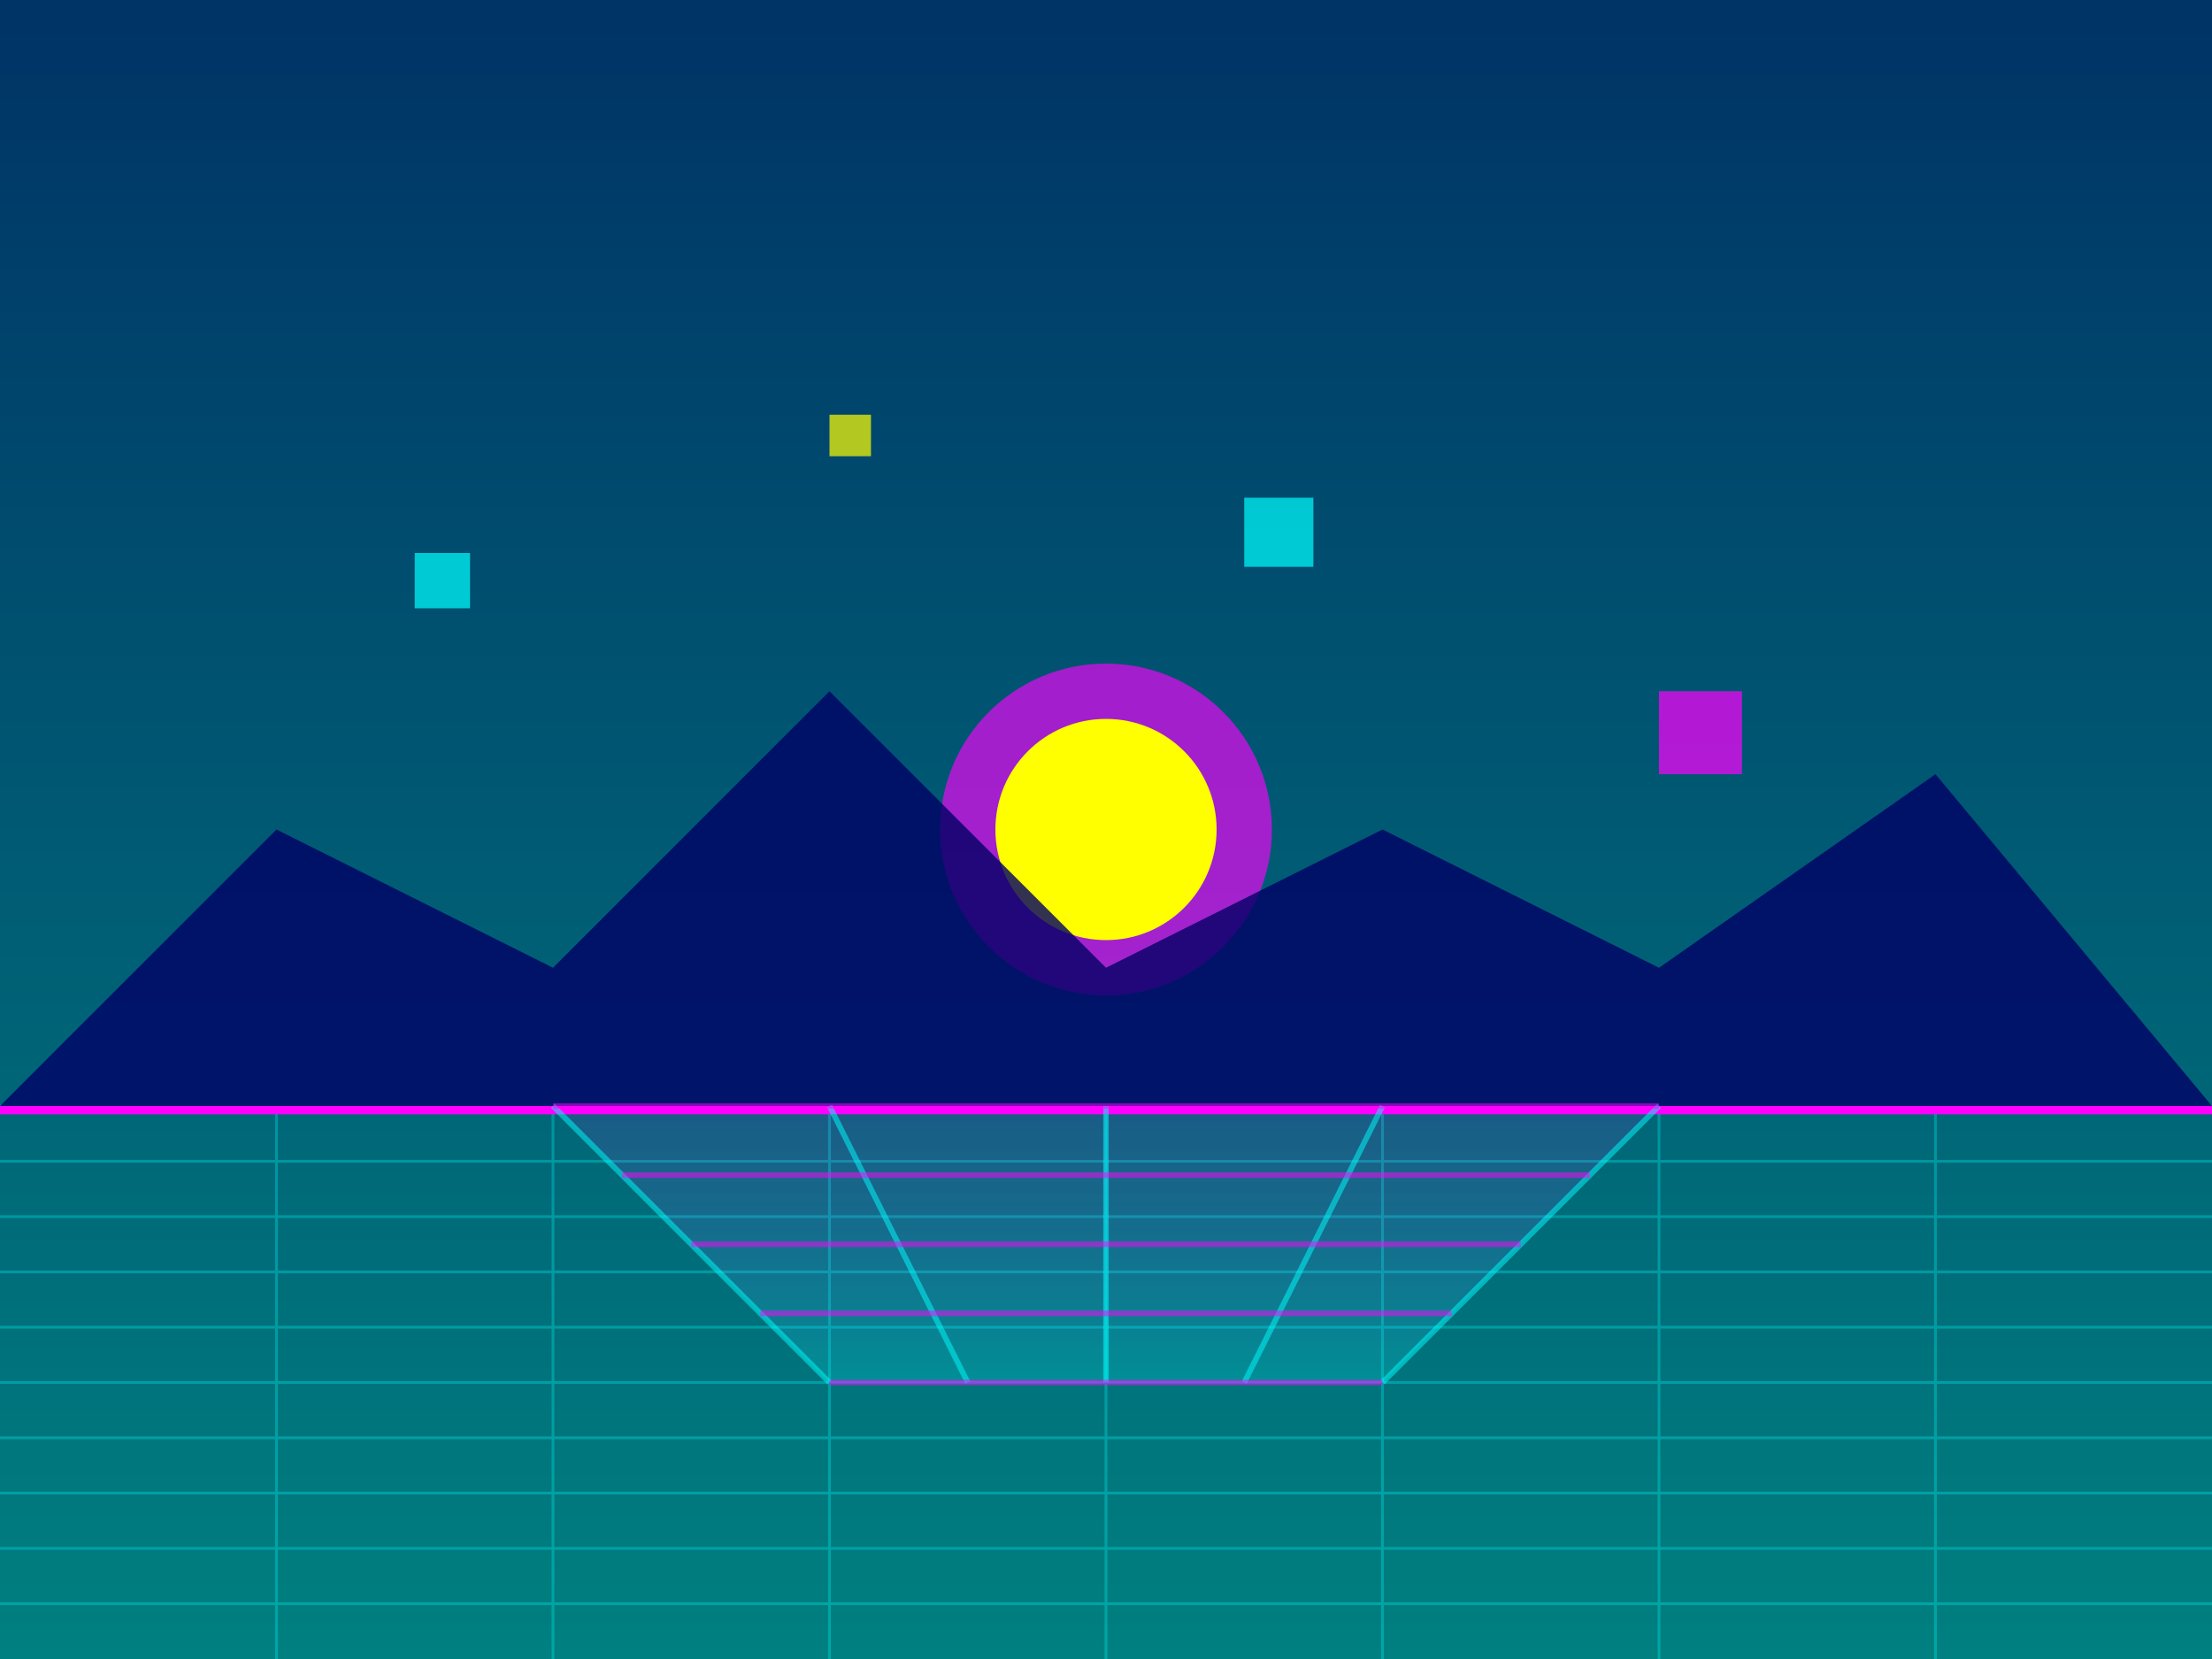 <svg width="800" height="600" viewBox="0 0 800 600" xmlns="http://www.w3.org/2000/svg">
  <defs>
    <linearGradient id="retroSkyGradient" x1="0%" y1="0%" x2="0%" y2="100%">
      <stop offset="0%" stop-color="#003366" />
      <stop offset="100%" stop-color="#008080" />
    </linearGradient>
    <linearGradient id="gridGradient" x1="0%" y1="0%" x2="0%" y2="100%">
      <stop offset="0%" stop-color="#ff00ff" stop-opacity="0.1" />
      <stop offset="100%" stop-color="#00ffff" stop-opacity="0.2" />
    </linearGradient>
    <linearGradient id="sunGradient" cx="50%" cy="50%" r="50%" fx="50%" fy="50%">
      <stop offset="0%" stop-color="#ff6600" />
      <stop offset="100%" stop-color="#ff00ff" />
    </linearGradient>
    <filter id="retroGlow" x="-50%" y="-50%" width="200%" height="200%">
      <feGaussianBlur stdDeviation="4" />
    </filter>
  </defs>
  
  <!-- Retro Background -->
  <rect width="800" height="600" fill="url(#retroSkyGradient)" />
  
  <!-- Retro grid -->
  <g opacity="0.3">
    <!-- Horizontal lines -->
    <line x1="0" y1="400" x2="800" y2="400" stroke="#00ffff" stroke-width="1" />
    <line x1="0" y1="420" x2="800" y2="420" stroke="#00ffff" stroke-width="1" />
    <line x1="0" y1="440" x2="800" y2="440" stroke="#00ffff" stroke-width="1" />
    <line x1="0" y1="460" x2="800" y2="460" stroke="#00ffff" stroke-width="1" />
    <line x1="0" y1="480" x2="800" y2="480" stroke="#00ffff" stroke-width="1" />
    <line x1="0" y1="500" x2="800" y2="500" stroke="#00ffff" stroke-width="1" />
    <line x1="0" y1="520" x2="800" y2="520" stroke="#00ffff" stroke-width="1" />
    <line x1="0" y1="540" x2="800" y2="540" stroke="#00ffff" stroke-width="1" />
    <line x1="0" y1="560" x2="800" y2="560" stroke="#00ffff" stroke-width="1" />
    <line x1="0" y1="580" x2="800" y2="580" stroke="#00ffff" stroke-width="1" />
    
    <!-- Vertical lines -->
    <line x1="100" y1="400" x2="100" y2="600" stroke="#00ffff" stroke-width="1" />
    <line x1="200" y1="400" x2="200" y2="600" stroke="#00ffff" stroke-width="1" />
    <line x1="300" y1="400" x2="300" y2="600" stroke="#00ffff" stroke-width="1" />
    <line x1="400" y1="400" x2="400" y2="600" stroke="#00ffff" stroke-width="1" />
    <line x1="500" y1="400" x2="500" y2="600" stroke="#00ffff" stroke-width="1" />
    <line x1="600" y1="400" x2="600" y2="600" stroke="#00ffff" stroke-width="1" />
    <line x1="700" y1="400" x2="700" y2="600" stroke="#00ffff" stroke-width="1" />
  </g>
  
  <!-- Main horizon line (representing ground) -->
  <rect x="0" y="400" width="800" height="3" fill="#ff00ff" />
  
  <!-- Retro Sun -->
  <circle cx="400" cy="300" r="60" fill="#ff00ff" filter="url(#retroGlow)" opacity="0.8" />
  <circle cx="400" cy="300" r="40" fill="#ffff00" />
  
  <!-- Mountain silhouettes -->
  <path d="M0,400 L100,300 L200,350 L300,250 L400,350 L500,300 L600,350 L700,280 L800,400 Z" 
        fill="#000066" opacity="0.8" />
        
  <!-- Decorative grid plane (perspective grid) -->
  <g>
    <polygon points="200,400 600,400 500,500 300,500" fill="url(#gridGradient)" />
    
    <!-- Grid lines on the plane -->
    <line x1="200" y1="400" x2="300" y2="500" stroke="#00ffff" stroke-width="2" opacity="0.5" />
    <line x1="300" y1="400" x2="350" y2="500" stroke="#00ffff" stroke-width="2" opacity="0.5" />
    <line x1="400" y1="400" x2="400" y2="500" stroke="#00ffff" stroke-width="2" opacity="0.5" />
    <line x1="500" y1="400" x2="450" y2="500" stroke="#00ffff" stroke-width="2" opacity="0.5" />
    <line x1="600" y1="400" x2="500" y2="500" stroke="#00ffff" stroke-width="2" opacity="0.5" />
    
    <line x1="200" y1="400" x2="600" y2="400" stroke="#ff00ff" stroke-width="2" opacity="0.5" />
    <line x1="225" y1="425" x2="575" y2="425" stroke="#ff00ff" stroke-width="2" opacity="0.5" />
    <line x1="250" y1="450" x2="550" y2="450" stroke="#ff00ff" stroke-width="2" opacity="0.5" />
    <line x1="275" y1="475" x2="525" y2="475" stroke="#ff00ff" stroke-width="2" opacity="0.5" />
    <line x1="300" y1="500" x2="500" y2="500" stroke="#ff00ff" stroke-width="2" opacity="0.5" />
  </g>
  
  <!-- Abstract digital shapes -->
  <rect x="150" y="200" width="20" height="20" fill="#00ffff" opacity="0.7" />
  <rect x="600" y="250" width="30" height="30" fill="#ff00ff" opacity="0.7" />
  <rect x="300" y="150" width="15" height="15" fill="#ffff00" opacity="0.7" />
  <rect x="450" y="180" width="25" height="25" fill="#00ffff" opacity="0.7" />
</svg>